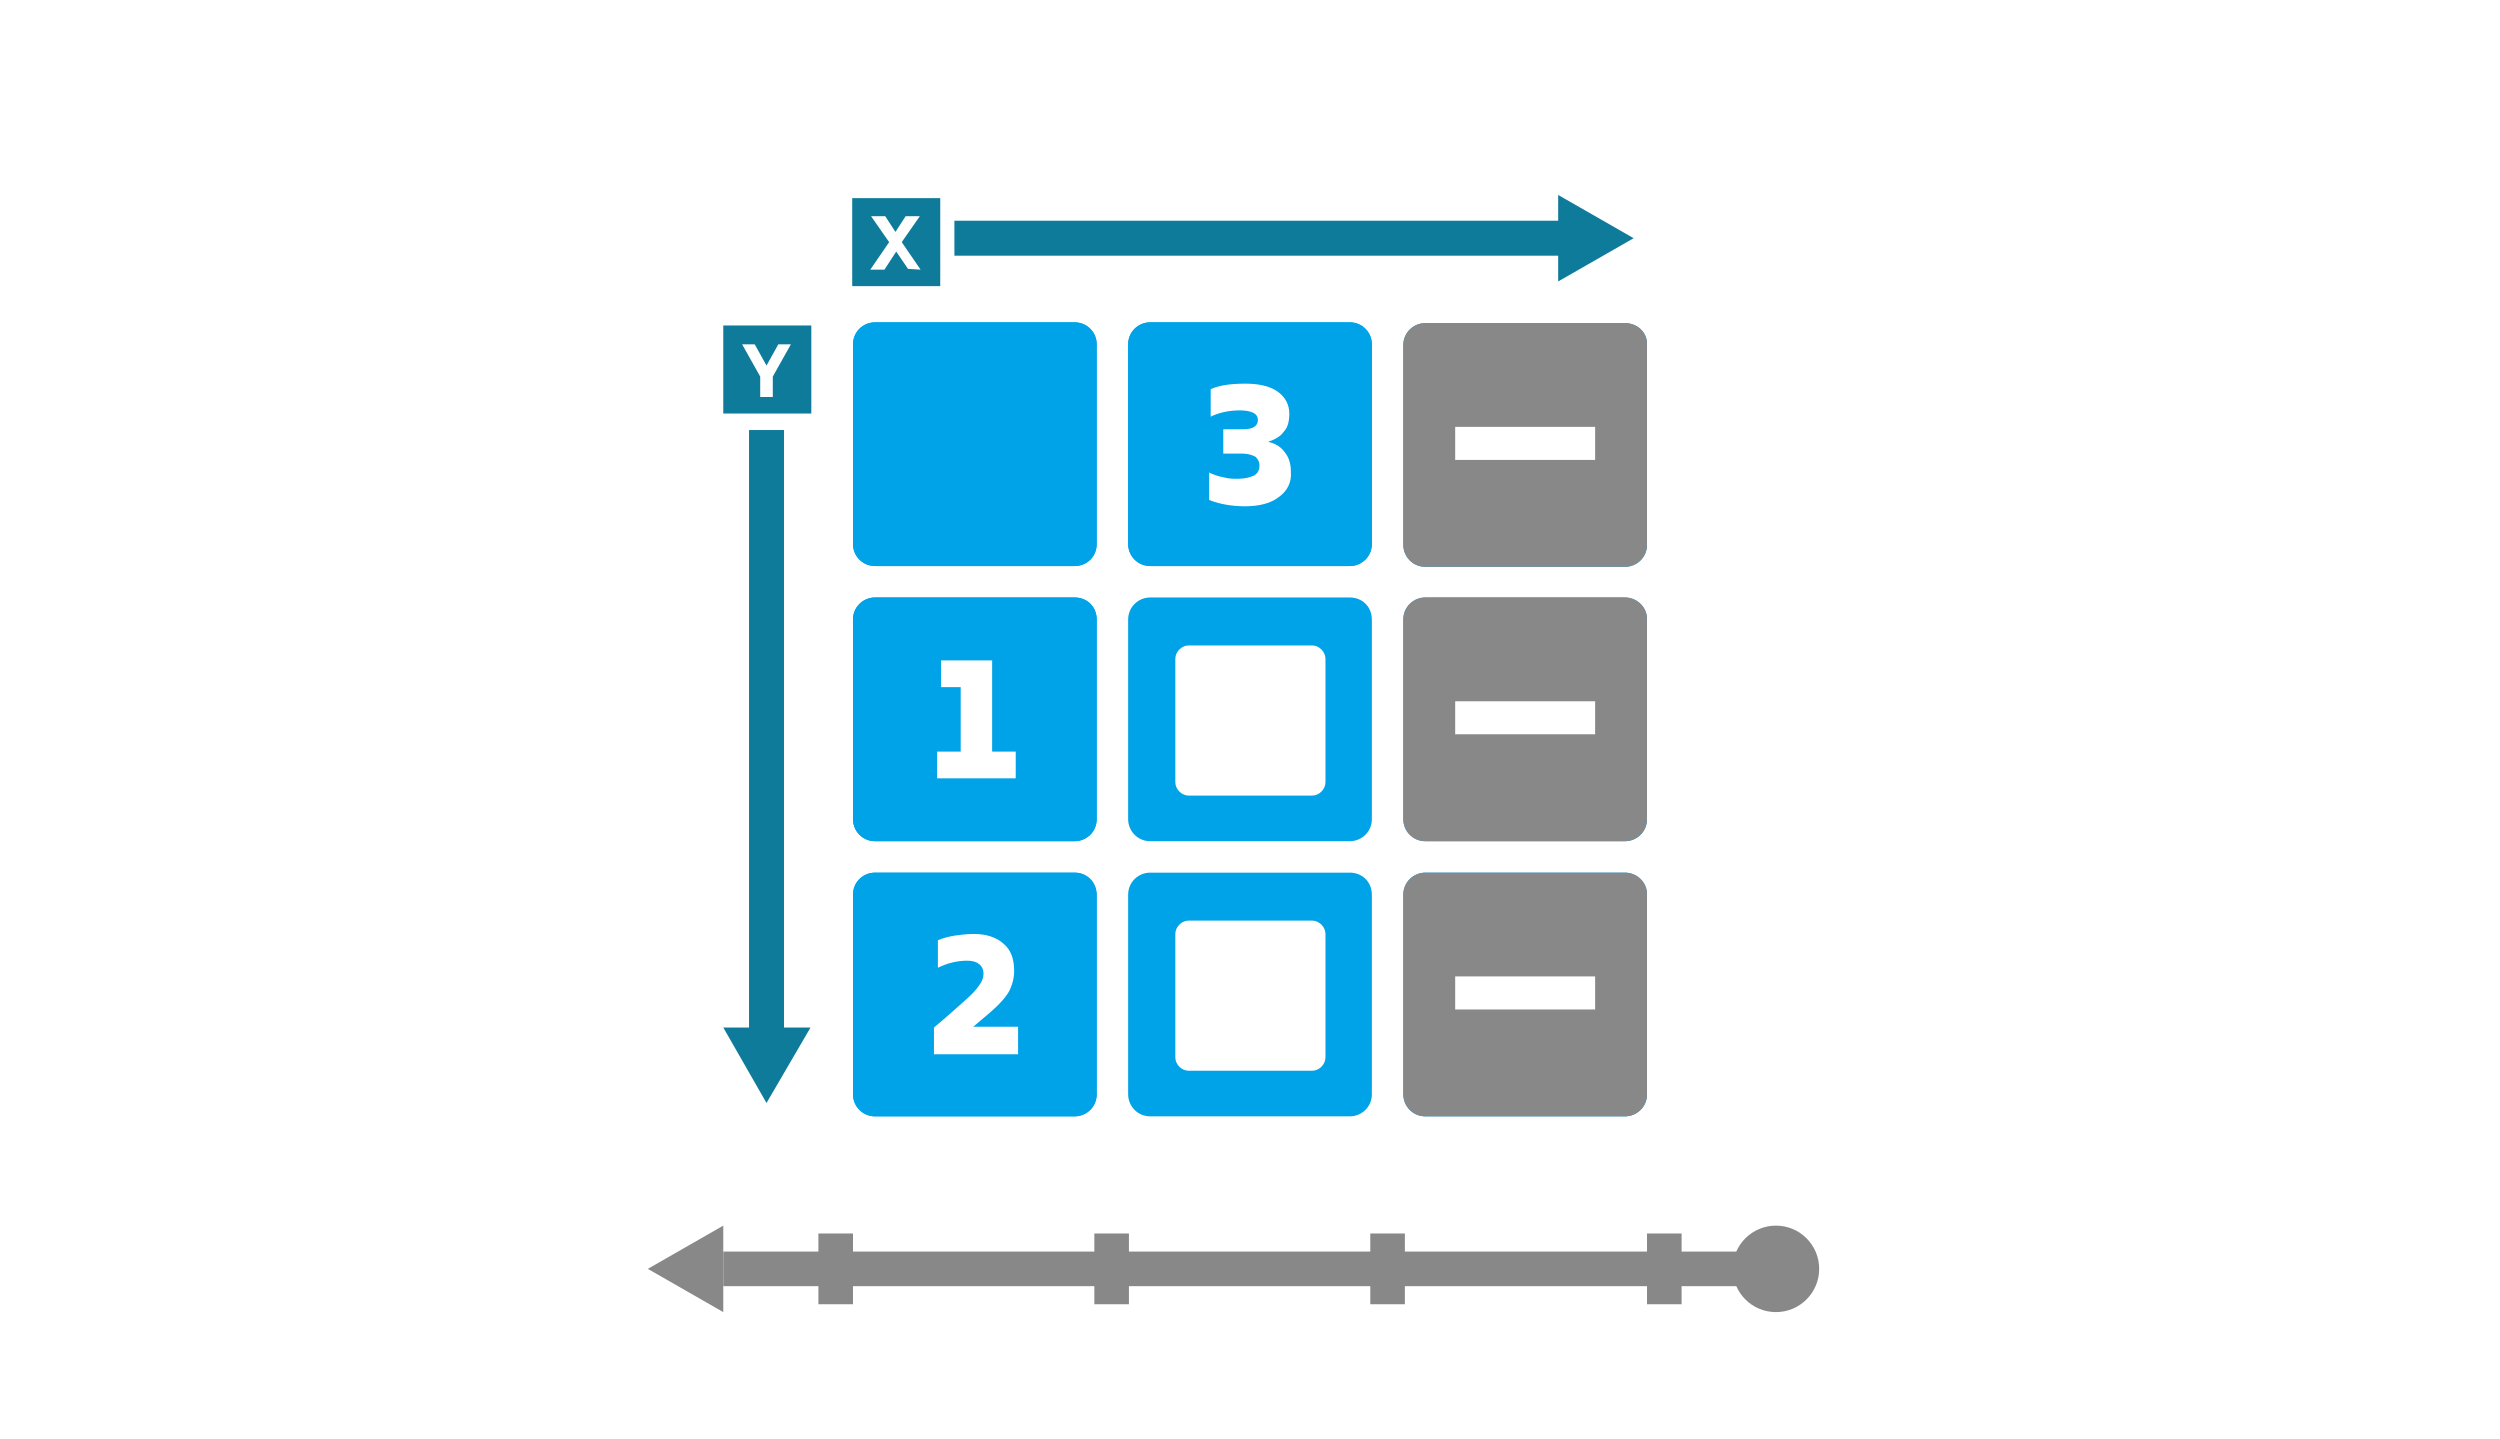 <?xml version="1.0" encoding="utf-8"?>
<!-- Generator: Adobe Illustrator 25.0.1, SVG Export Plug-In . SVG Version: 6.00 Build 0)  -->
<svg version="1.1" id="Layer_1" xmlns="http://www.w3.org/2000/svg" xmlns:xlink="http://www.w3.org/1999/xlink" x="0px" y="0px"
	 viewBox="0 0 318 183" style="enable-background:new 0 0 318 183;" xml:space="preserve">
<style type="text/css">
	.st0{fill:#888888;}
	.st1{fill:#00A2E8;}
	.st2{fill:none;stroke:#0F7B9B;stroke-width:4.448;stroke-miterlimit:10;}
	.st3{fill:#0F7B9B;}
	.st4{fill:#888888;}
	.st5{fill:#00A2E8;}
</style>
<path class="st1" d="M171.7,76h-25.4c-1.5,0-2.8,1.2-2.8,2.8v25.4c0,1.5,1.2,2.8,2.8,2.8h25.4c1.5,0,2.8-1.2,2.8-2.8V78.8
	C174.5,77.2,173.3,76,171.7,76z M168.6,99.5c0,0.9-0.8,1.7-1.7,1.7h-15.7c-0.9,0-1.7-0.8-1.7-1.7V83.8c0-0.9,0.8-1.7,1.7-1.7h15.7
	c0.9,0,1.7,0.8,1.7,1.7V99.5z"/>
<g>
	<g>
		<path class="st1" d="M136.7,76h-25.4c-1.5,0-2.8,1.2-2.8,2.8v25.4c0,1.5,1.2,2.8,2.8,2.8h25.4c1.5,0,2.8-1.2,2.8-2.8V78.8
			C139.5,77.2,138.3,76,136.7,76z M133.6,99.5c0,0.9-0.8,1.7-1.7,1.7h-15.7c-0.9,0-1.7-0.8-1.7-1.7V83.8c0-0.9,0.8-1.7,1.7-1.7h15.7
			c0.9,0,1.7,0.8,1.7,1.7V99.5z"/>
	</g>
</g>
<g>
	<g>
		<path class="st1" d="M206.7,41.1h-25.4c-1.5,0-2.8,1.2-2.8,2.8v25.4c0,1.5,1.2,2.8,2.8,2.8h25.4c1.5,0,2.8-1.2,2.8-2.8V43.8
			C209.5,42.2,208.2,41.1,206.7,41.1z M203.6,64.6c0,0.9-0.8,1.7-1.7,1.7h-15.7c-0.9,0-1.7-0.8-1.7-1.7V48.8c0-0.9,0.8-1.7,1.7-1.7
			h15.7c0.9,0,1.7,0.8,1.7,1.7V64.6z"/>
	</g>
</g>
<g>
	<g>
		<path class="st1" d="M206.7,111h-25.4c-1.5,0-2.8,1.2-2.8,2.8v25.4c0,1.5,1.2,2.8,2.8,2.8h25.4c1.5,0,2.8-1.2,2.8-2.8v-25.4
			C209.5,112.2,208.2,111,206.7,111z M203.6,134.5c0,0.9-0.8,1.7-1.7,1.7h-15.7c-0.9,0-1.7-0.8-1.7-1.7v-15.7c0-0.9,0.8-1.7,1.7-1.7
			h15.7c0.9,0,1.7,0.8,1.7,1.7V134.5z"/>
	</g>
</g>
<g>
	<g>
		<path class="st1" d="M136.7,41h-25.4c-1.5,0-2.8,1.2-2.8,2.8v25.4c0,1.5,1.2,2.8,2.8,2.8h25.4c1.5,0,2.8-1.2,2.8-2.8V43.8
			C139.5,42.2,138.2,41,136.7,41z M133.6,64.5c0,0.9-0.8,1.7-1.7,1.7h-15.7c-0.9,0-1.7-0.8-1.7-1.7V48.8c0-0.9,0.8-1.7,1.7-1.7h15.7
			c0.9,0,1.7,0.8,1.7,1.7V64.5z"/>
	</g>
</g>
<g>
	<g>
		<path class="st1" d="M206.7,76h-25.4c-1.5,0-2.8,1.2-2.8,2.8v25.4c0,1.5,1.2,2.8,2.8,2.8h25.4c1.5,0,2.8-1.2,2.8-2.8V78.8
			C209.5,77.2,208.2,76,206.7,76z M203.6,99.5c0,0.9-0.8,1.7-1.7,1.7h-15.7c-0.9,0-1.7-0.8-1.7-1.7V83.8c0-0.9,0.8-1.7,1.7-1.7h15.7
			c0.9,0,1.7,0.8,1.7,1.7V99.5z"/>
	</g>
</g>
<g>
	<g>
		<path class="st1" d="M171.7,111h-25.4c-1.5,0-2.8,1.2-2.8,2.8v25.4c0,1.5,1.2,2.8,2.8,2.8h25.4c1.5,0,2.8-1.2,2.8-2.8v-25.4
			C174.5,112.2,173.3,111,171.7,111z M168.6,134.5c0,0.9-0.8,1.7-1.7,1.7h-15.7c-0.9,0-1.7-0.8-1.7-1.7v-15.7c0-0.9,0.8-1.7,1.7-1.7
			h15.7c0.9,0,1.7,0.8,1.7,1.7V134.5z"/>
	</g>
</g>
<g>
	<g>
		<path class="st1" d="M136.7,111h-25.4c-1.5,0-2.8,1.2-2.8,2.8v25.4c0,1.5,1.2,2.8,2.8,2.8h25.4c1.5,0,2.8-1.2,2.8-2.8v-25.4
			C139.5,112.2,138.3,111,136.7,111z M133.6,134.5c0,0.9-0.8,1.7-1.7,1.7h-15.7c-0.9,0-1.7-0.8-1.7-1.7v-15.7c0-0.9,0.8-1.7,1.7-1.7
			h15.7c0.9,0,1.7,0.8,1.7,1.7V134.5z"/>
	</g>
</g>
<g>
	<g>
		<path class="st1" d="M171.7,41h-25.4c-1.5,0-2.8,1.2-2.8,2.8v25.4c0,1.5,1.2,2.8,2.8,2.8h25.4c1.5,0,2.8-1.2,2.8-2.8V43.8
			C174.5,42.3,173.3,41,171.7,41z M168.6,64.5c0,0.9-0.8,1.7-1.7,1.7h-15.7c-0.9,0-1.7-0.8-1.7-1.7V48.8c0-0.9,0.8-1.7,1.7-1.7h15.7
			c0.9,0,1.7,0.8,1.7,1.7V64.5z"/>
	</g>
</g>
<g>
	<g>
		<line class="st2" x1="121.4" y1="30.3" x2="199.8" y2="30.3"/>
		<g>
			<polygon class="st3" points="198.2,35.8 207.8,30.3 198.2,24.8 			"/>
		</g>
	</g>
</g>
<g>
	<rect x="92" y="159.2" class="st4" width="133.9" height="4.4"/>
</g>
<g>
	<rect x="104.1" y="156.9" class="st4" width="4.4" height="9"/>
</g>
<g>
	<rect x="139.2" y="156.9" class="st4" width="4.4" height="9"/>
</g>
<g>
	<rect x="174.3" y="156.9" class="st4" width="4.4" height="9"/>
</g>
<g>
	<rect x="209.5" y="156.9" class="st4" width="4.4" height="9"/>
</g>
<g>
	<g>
		<polygon class="st4" points="92,155.9 82.4,161.4 92,166.9 		"/>
	</g>
</g>
<g>
	<g>
		<line class="st2" x1="97.5" y1="54.7" x2="97.5" y2="132.4"/>
		<g>
			<polygon class="st3" points="92,130.7 97.5,140.3 103.1,130.7 			"/>
		</g>
	</g>
</g>
<path class="st3" d="M92,41.4v11.2h11.2V41.4H92z M98.3,47.9v2.6h-1.6v-2.6l-2.3-4.1H96l1.5,2.7l1.5-2.7h1.6L98.3,47.9z"/>
<path class="st3" d="M108.4,25.2v11.2h11.2V25.2H108.4z M115.5,34.2L114,32l-1.5,2.3h-1.8l2.4-3.5l-2.3-3.3h1.8l1.3,2l1.3-2h1.8
	l-2.3,3.3l2.4,3.5L115.5,34.2L115.5,34.2z"/>
<circle class="st4" cx="225.9" cy="161.4" r="5.5"/>
<path class="st0" d="M206.7,41.1h-25.4c-1.5,0-2.8,1.2-2.8,2.8v25.4c0,1.5,1.2,2.8,2.8,2.8h25.4c1.5,0,2.8-1.2,2.8-2.8V43.7
	C209.5,42.2,208.2,41.1,206.7,41.1z M202.9,58.5h-17.8v-4.2h17.8V58.5z"/>
<path class="st0" d="M206.7,76h-25.4c-1.5,0-2.8,1.2-2.8,2.8v25.4c0,1.5,1.2,2.8,2.8,2.8h25.4c1.5,0,2.8-1.2,2.8-2.8V78.7
	C209.5,77.2,208.2,76,206.7,76z M202.9,93.4h-17.8v-4.2h17.8V93.4z"/>
<path class="st0" d="M206.7,111h-25.4c-1.5,0-2.8,1.2-2.8,2.8v25.4c0,1.5,1.2,2.8,2.8,2.8h25.4c1.5,0,2.8-1.2,2.8-2.8v-25.5
	C209.5,112.2,208.2,111,206.7,111z M202.9,128.4h-17.8v-4.2h17.8V128.4z"/>
<g>
	<path class="st5" d="M136.7,76h-25.4c-1.5,0-2.8,1.2-2.8,2.8v25.4c0,1.5,1.2,2.8,2.8,2.8h25.4c1.5,0,2.8-1.2,2.8-2.8V78.8
		C139.5,77.2,138.3,76,136.7,76z M129.2,99h-10v-3.4h3v-8.2h-2.5v-3.4h6.5v11.6h3V99z"/>
</g>
<g>
	<path class="st5" d="M136.7,111h-25.4c-1.5,0-2.8,1.2-2.8,2.8v25.4c0,1.5,1.2,2.8,2.8,2.8h25.4c1.5,0,2.8-1.2,2.8-2.8v-25.4
		C139.4,112.2,138.2,111,136.7,111z M129.5,134.1h-10.7v-3.4c1.8-1.5,3.1-2.7,3.9-3.4s1.4-1.3,1.8-1.9c0.4-0.5,0.6-1,0.6-1.5
		c0-0.6-0.2-1-0.6-1.3s-0.9-0.4-1.5-0.4c-1.2,0-2.5,0.3-3.7,0.9v-3.5c0.7-0.3,1.5-0.5,2.2-0.6s1.5-0.2,2.4-0.2
		c1.5,0,2.8,0.4,3.7,1.2c1,0.8,1.4,2,1.4,3.5c0,0.9-0.2,1.6-0.5,2.3s-0.9,1.4-1.6,2.1c-0.7,0.7-1.8,1.6-3.1,2.7h5.7L129.5,134.1
		L129.5,134.1z"/>
</g>
<g>
	<path class="st5" d="M171.7,41h-25.4c-1.5,0-2.8,1.2-2.8,2.8v25.4c0,1.5,1.2,2.8,2.8,2.8h25.4c1.5,0,2.8-1.2,2.8-2.8V43.8
		C174.5,42.2,173.2,41,171.7,41z M162.7,63.2c-1,0.8-2.5,1.2-4.3,1.2s-3.3-0.3-4.6-0.8v-3.5c0.6,0.3,1.2,0.5,1.8,0.6
		c0.6,0.2,1.3,0.2,1.9,0.2c0.9,0,1.5-0.2,2-0.4c0.5-0.3,0.7-0.7,0.7-1.3c0-0.5-0.2-0.8-0.5-1.1c-0.4-0.2-0.9-0.4-1.6-0.4h-2.5v-3.1
		h2.5c1.3,0,1.9-0.4,1.9-1.2c0-0.4-0.2-0.7-0.6-0.9s-1-0.3-1.7-0.3c-1.4,0-2.7,0.3-3.7,0.8v-3.5c1.1-0.5,2.6-0.7,4.4-0.7
		c1.7,0,3.1,0.3,4.1,1s1.5,1.7,1.5,2.8c0,1-0.2,1.8-0.7,2.3c-0.4,0.6-1.1,1-2,1.3c0.9,0.2,1.6,0.6,2.1,1.3c0.5,0.6,0.8,1.4,0.8,2.5
		C164.3,61.3,163.8,62.4,162.7,63.2z"/>
</g>
<g>
	<path class="st5" d="M136.7,72h-25.4c-1.5,0-2.8-1.2-2.8-2.8V43.8c0-1.5,1.2-2.8,2.8-2.8h25.4c1.5,0,2.8,1.2,2.8,2.8v25.4
		C139.5,70.8,138.3,72,136.7,72z"/>
</g>
</svg>

